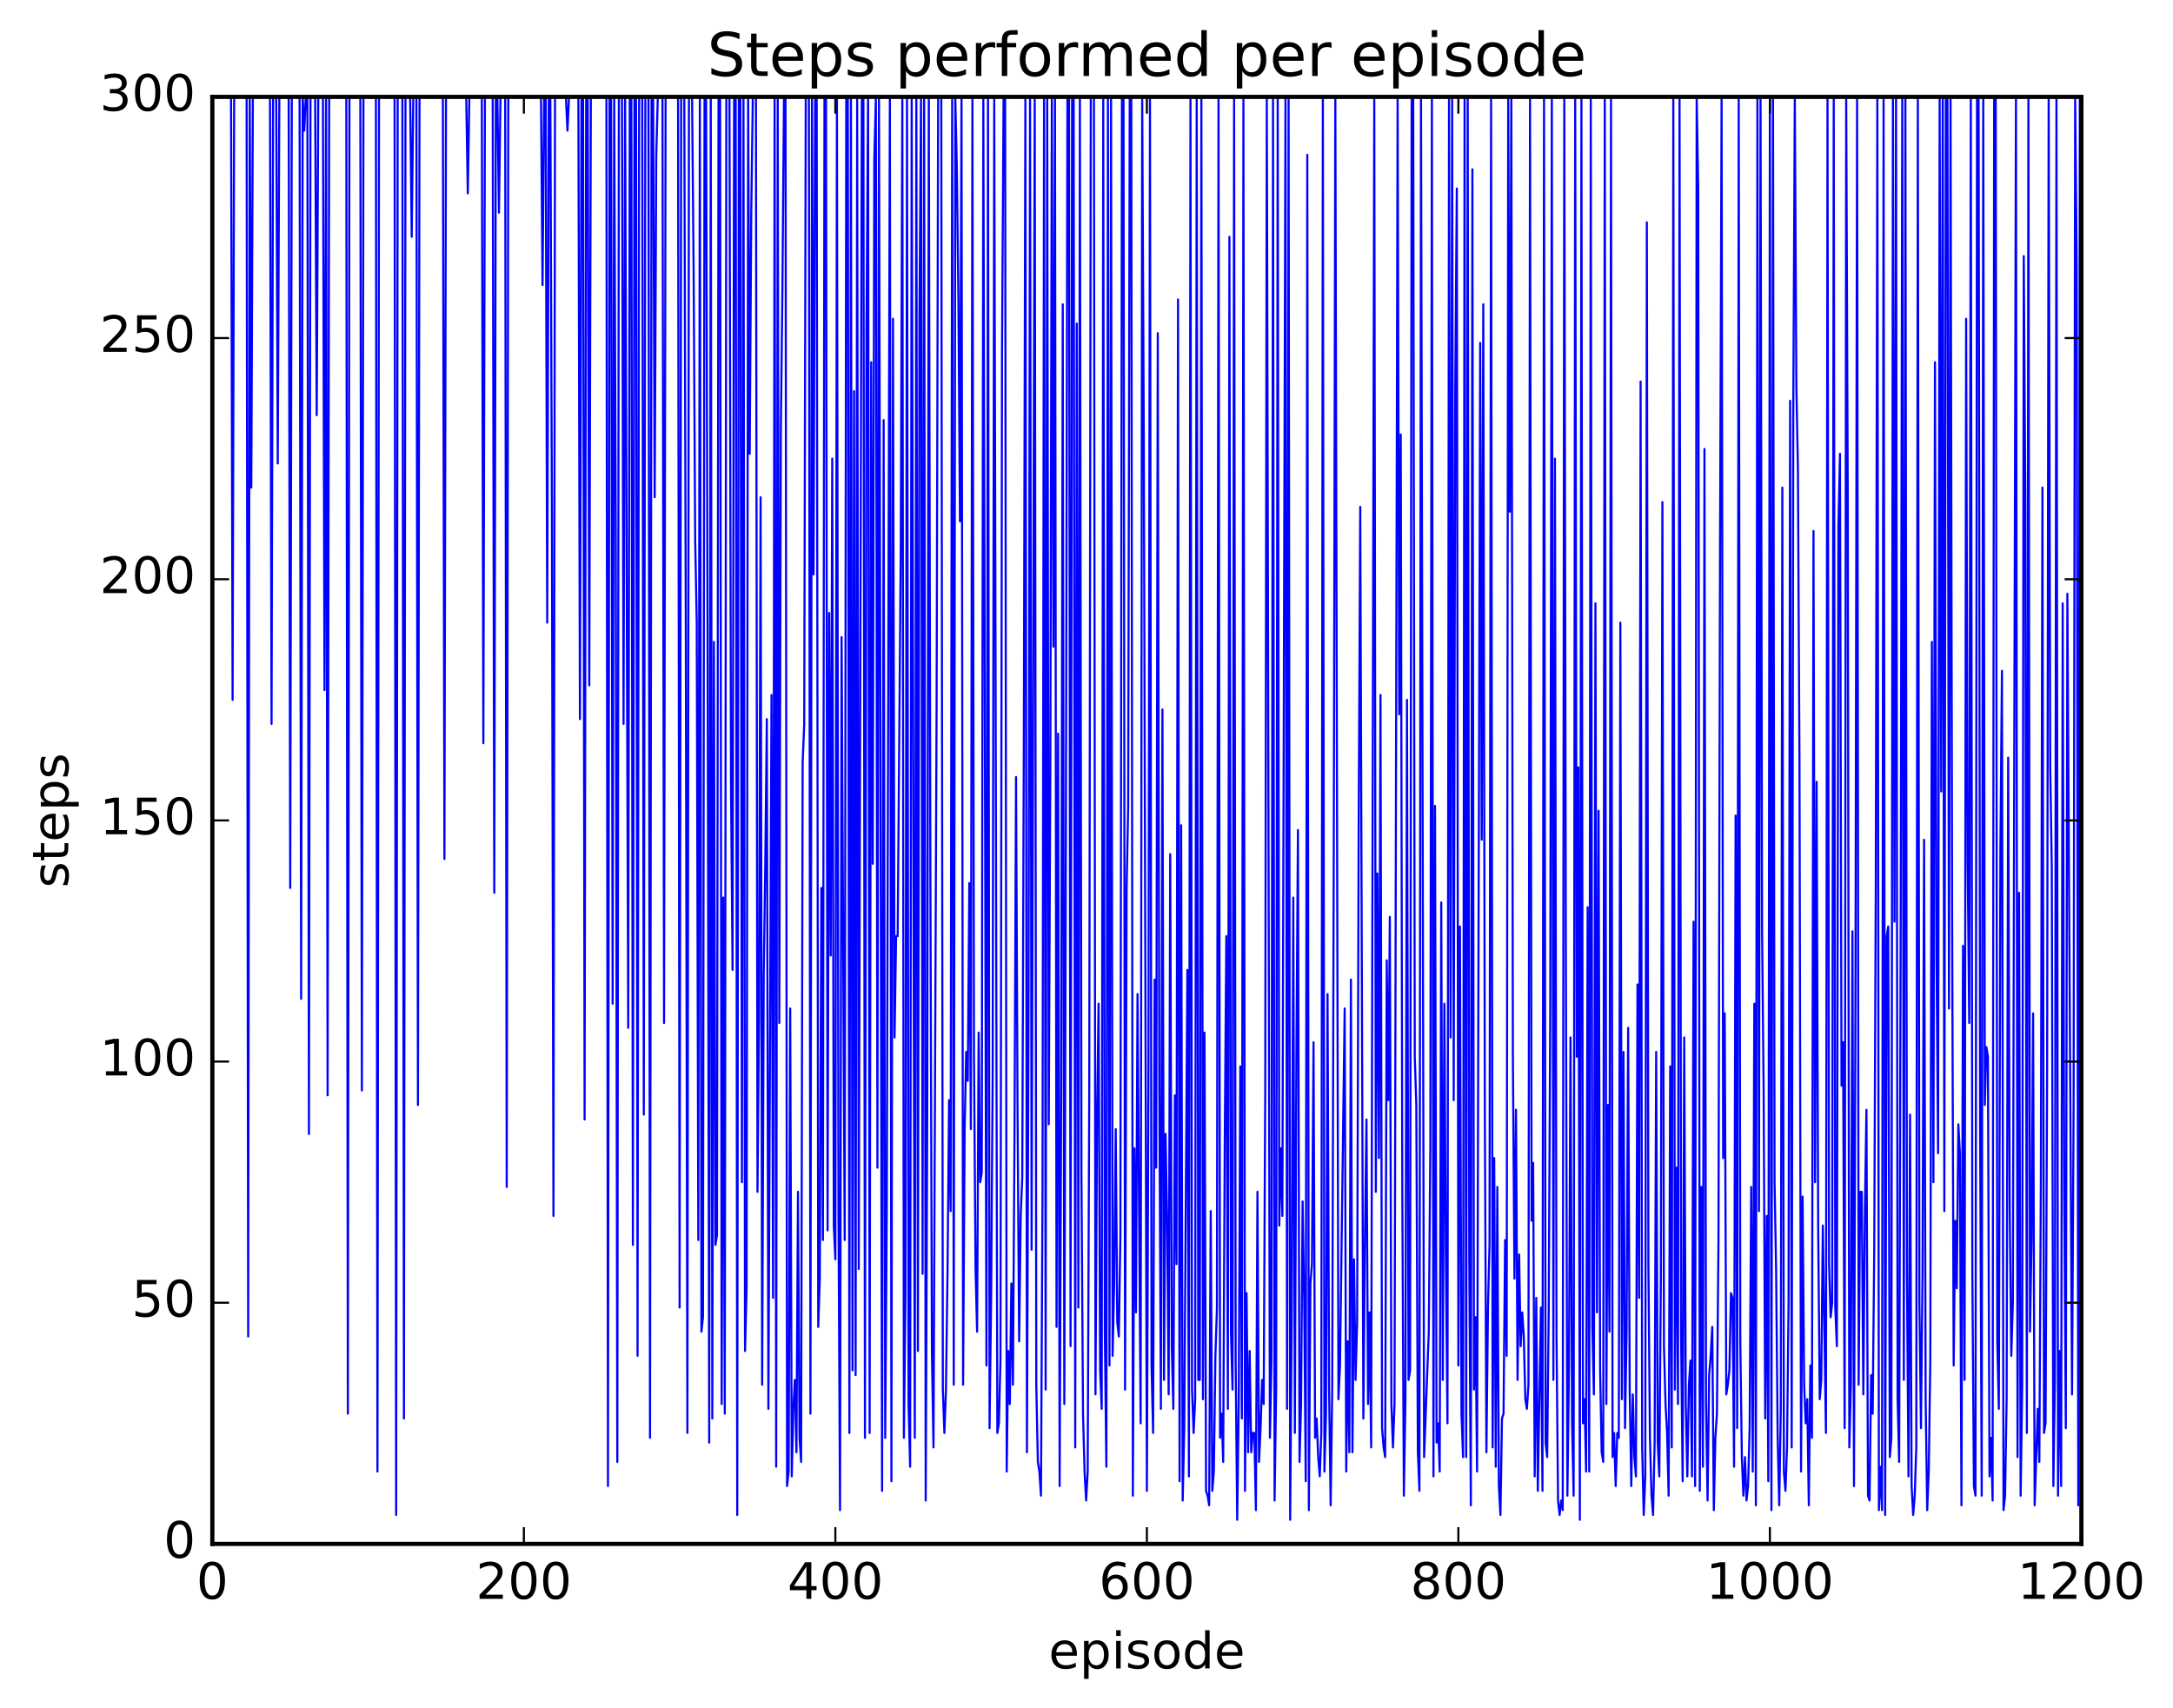 <?xml version="1.0" encoding="utf-8" standalone="no"?>
<!DOCTYPE svg PUBLIC "-//W3C//DTD SVG 1.1//EN"
  "http://www.w3.org/Graphics/SVG/1.1/DTD/svg11.dtd">
<!-- Created with matplotlib (http://matplotlib.org/) -->
<svg height="408pt" version="1.1" viewBox="0 0 519 408" width="519pt" xmlns="http://www.w3.org/2000/svg" xmlns:xlink="http://www.w3.org/1999/xlink">
 <defs>
  <style type="text/css">
*{stroke-linecap:butt;stroke-linejoin:round;stroke-miterlimit:100000;}
  </style>
 </defs>
 <g id="figure_1">
  <g id="patch_1">
   <path d="M 0 408.169 
L 519.589 408.169 
L 519.589 0 
L 0 0 
z
" style="fill:#ffffff;"/>
  </g>
  <g id="axes_1">
   <g id="patch_2">
    <path d="M 50.719 368.742 
L 497.119 368.742 
L 497.119 23.142 
L 50.719 23.142 
z
" style="fill:#ffffff;"/>
   </g>
   <g id="line2d_1">
    <path clip-path="url(#p01551124ea)" d="M 50.719 23.142 
L 55.183 23.142 
L 55.555 167.142 
L 55.927 23.142 
L 58.903 23.142 
L 59.275 319.206 
L 59.647 23.142 
L 60.019 116.454 
L 60.391 23.142 
L 64.483 23.142 
L 64.855 172.902 
L 65.227 23.142 
L 65.971 23.142 
L 66.343 110.694 
L 66.715 23.142 
L 68.947 23.142 
L 69.319 212.07 
L 69.691 23.142 
L 71.551 23.142 
L 71.923 238.566 
L 72.295 23.142 
L 72.667 31.206 
L 73.039 23.142 
L 73.411 23.142 
L 73.783 270.822 
L 74.155 23.142 
L 75.271 23.142 
L 75.643 99.174 
L 76.015 23.142 
L 77.131 23.142 
L 77.503 164.838 
L 77.875 23.142 
L 78.247 261.606 
L 78.619 23.142 
L 82.711 23.142 
L 83.083 337.638 
L 83.455 23.142 
L 86.059 23.142 
L 86.431 260.454 
L 86.803 23.142 
L 89.779 23.142 
L 90.151 351.462 
L 90.523 23.142 
L 94.243 23.142 
L 94.615 361.83 
L 94.987 23.142 
L 96.103 23.142 
L 96.475 338.79 
L 96.847 23.142 
L 97.963 23.142 
L 98.335 56.55 
L 98.707 23.142 
L 99.451 23.142 
L 99.823 263.91 
L 100.195 23.142 
L 105.775 23.142 
L 106.147 205.158 
L 106.519 23.142 
L 111.355 23.142 
L 111.727 46.182 
L 112.099 23.142 
L 115.075 23.142 
L 115.447 177.51 
L 115.819 23.142 
L 117.679 23.142 
L 118.051 213.222 
L 118.423 23.142 
L 118.795 23.142 
L 119.167 50.79 
L 119.539 23.142 
L 120.655 23.142 
L 121.027 283.494 
L 121.399 23.142 
L 129.211 23.142 
L 129.583 68.07 
L 129.955 23.142 
L 130.327 23.142 
L 130.699 148.71 
L 131.071 23.142 
L 131.443 23.142 
L 131.815 121.062 
L 132.187 290.406 
L 132.559 23.142 
L 135.163 23.142 
L 135.535 31.206 
L 135.907 23.142 
L 138.139 23.142 
L 138.511 171.75 
L 138.883 23.142 
L 139.255 23.142 
L 139.627 267.366 
L 139.999 23.142 
L 140.371 23.142 
L 140.743 163.686 
L 141.115 23.142 
L 144.835 23.142 
L 145.207 354.918 
L 145.579 23.142 
L 145.951 23.142 
L 146.323 239.718 
L 146.695 23.142 
L 147.067 127.974 
L 147.439 349.158 
L 147.811 23.142 
L 148.555 23.142 
L 148.927 172.902 
L 149.299 23.142 
L 150.043 245.478 
L 150.415 23.142 
L 150.787 23.142 
L 151.159 297.318 
L 151.531 23.142 
L 151.903 23.142 
L 152.275 323.814 
L 152.647 23.142 
L 153.391 23.142 
L 153.763 266.214 
L 154.135 23.142 
L 154.879 23.142 
L 155.251 343.398 
L 155.623 23.142 
L 155.995 23.142 
L 156.367 118.758 
L 156.739 36.966 
L 157.111 23.142 
L 158.227 23.142 
L 158.599 244.326 
L 158.971 23.142 
L 161.947 23.142 
L 162.319 312.294 
L 162.691 23.142 
L 163.435 23.142 
L 163.807 153.318 
L 164.179 342.246 
L 164.551 23.142 
L 165.295 23.142 
L 165.667 64.614 
L 166.039 129.126 
L 166.411 148.71 
L 166.783 296.166 
L 167.155 23.142 
L 167.527 318.054 
L 167.899 314.598 
L 168.271 23.142 
L 168.643 23.142 
L 169.015 157.926 
L 169.387 344.55 
L 169.759 23.142 
L 170.131 338.79 
L 170.503 153.318 
L 170.875 297.318 
L 171.247 295.014 
L 171.619 23.142 
L 171.991 23.142 
L 172.363 335.334 
L 172.735 214.374 
L 173.107 337.638 
L 173.479 23.142 
L 174.223 23.142 
L 174.595 187.878 
L 174.967 231.654 
L 175.339 23.142 
L 175.711 23.142 
L 176.083 361.83 
L 176.455 23.142 
L 176.827 23.142 
L 177.199 282.342 
L 177.571 23.142 
L 177.943 322.662 
L 178.315 307.686 
L 178.687 23.142 
L 179.059 108.39 
L 179.431 50.79 
L 179.803 23.142 
L 180.547 23.142 
L 180.919 284.646 
L 181.291 243.174 
L 181.663 118.758 
L 182.035 330.726 
L 182.407 232.806 
L 182.779 206.31 
L 183.151 171.75 
L 183.523 336.486 
L 184.267 165.99 
L 184.639 309.99 
L 185.011 23.142 
L 185.383 350.31 
L 185.755 23.142 
L 186.127 244.326 
L 186.499 102.63 
L 186.871 69.222 
L 187.243 23.142 
L 187.615 23.142 
L 187.987 354.918 
L 188.359 351.462 
L 188.731 240.87 
L 189.103 352.614 
L 189.475 336.486 
L 189.847 329.574 
L 190.219 346.854 
L 190.591 284.646 
L 190.963 343.398 
L 191.335 349.158 
L 191.707 182.118 
L 192.079 172.902 
L 192.451 23.142 
L 193.195 23.142 
L 193.567 337.638 
L 193.939 23.142 
L 194.311 137.19 
L 194.683 23.142 
L 195.055 23.142 
L 195.427 316.902 
L 195.799 305.382 
L 196.171 212.07 
L 196.543 296.166 
L 196.915 23.142 
L 197.287 23.142 
L 197.659 293.862 
L 198.031 146.406 
L 198.403 228.198 
L 198.775 109.542 
L 199.147 292.71 
L 199.519 300.774 
L 199.891 23.142 
L 200.263 289.254 
L 200.635 360.678 
L 201.007 152.166 
L 201.751 296.166 
L 202.123 23.142 
L 202.495 23.142 
L 202.867 342.246 
L 203.239 23.142 
L 203.611 327.27 
L 203.983 93.414 
L 204.355 328.422 
L 204.727 23.142 
L 205.099 303.078 
L 205.843 23.142 
L 206.215 23.142 
L 206.587 343.398 
L 206.959 77.286 
L 207.331 23.142 
L 207.703 342.246 
L 208.075 86.502 
L 208.447 206.31 
L 208.819 38.118 
L 209.191 23.142 
L 209.563 278.886 
L 209.935 23.142 
L 210.679 356.07 
L 211.051 100.326 
L 211.423 343.398 
L 211.795 289.254 
L 212.539 23.142 
L 212.911 353.766 
L 213.283 76.134 
L 213.655 247.782 
L 214.027 223.59 
L 214.399 223.59 
L 215.143 130.278 
L 215.515 23.142 
L 215.887 343.398 
L 216.259 309.99 
L 216.631 23.142 
L 217.003 335.334 
L 217.375 350.31 
L 217.747 23.142 
L 218.491 343.398 
L 218.863 23.142 
L 219.235 322.662 
L 219.607 74.982 
L 219.979 23.142 
L 220.351 304.23 
L 220.723 23.142 
L 221.095 358.374 
L 221.467 266.214 
L 221.839 23.142 
L 222.211 208.614 
L 222.583 322.662 
L 222.955 345.702 
L 223.699 168.294 
L 224.071 23.142 
L 224.815 23.142 
L 225.187 331.878 
L 225.559 342.246 
L 225.931 331.878 
L 226.303 304.23 
L 226.675 262.758 
L 227.047 289.254 
L 227.419 23.142 
L 227.791 330.726 
L 228.163 23.142 
L 228.535 40.422 
L 228.907 71.526 
L 229.279 124.518 
L 229.651 23.142 
L 230.023 330.726 
L 230.395 269.67 
L 230.767 251.238 
L 231.139 258.15 
L 231.511 210.918 
L 231.883 269.67 
L 232.255 23.142 
L 232.627 252.39 
L 232.999 303.078 
L 233.371 318.054 
L 233.743 246.63 
L 234.115 282.342 
L 234.487 280.038 
L 234.859 23.142 
L 235.603 326.118 
L 235.975 23.142 
L 236.347 341.094 
L 236.719 309.99 
L 237.091 256.998 
L 237.463 23.142 
L 238.207 342.246 
L 238.579 339.942 
L 238.951 324.966 
L 239.323 84.198 
L 239.695 23.142 
L 240.067 23.142 
L 240.439 351.462 
L 240.811 322.662 
L 241.183 335.334 
L 241.555 306.534 
L 241.927 330.726 
L 242.299 271.974 
L 242.671 185.574 
L 243.043 267.366 
L 243.415 320.358 
L 243.787 290.406 
L 244.159 281.19 
L 244.531 177.51 
L 244.903 23.142 
L 245.275 346.854 
L 245.647 245.478 
L 246.019 23.142 
L 246.391 298.47 
L 247.135 23.142 
L 247.507 330.726 
L 247.879 349.158 
L 248.251 351.462 
L 248.623 357.222 
L 248.995 285.798 
L 249.367 23.142 
L 249.739 331.878 
L 250.111 23.142 
L 250.483 268.518 
L 250.855 185.574 
L 251.227 23.142 
L 251.599 154.47 
L 251.971 23.142 
L 252.343 316.902 
L 252.715 175.206 
L 253.087 354.918 
L 253.459 259.302 
L 253.831 72.678 
L 254.203 335.334 
L 254.575 200.55 
L 254.947 23.142 
L 255.319 23.142 
L 255.691 321.51 
L 256.063 23.142 
L 256.435 23.142 
L 256.807 345.702 
L 257.179 77.286 
L 257.551 312.294 
L 257.923 23.142 
L 258.295 281.19 
L 258.667 337.638 
L 259.039 351.462 
L 259.411 358.374 
L 259.783 351.462 
L 260.155 261.606 
L 260.527 23.142 
L 261.271 23.142 
L 261.643 333.03 
L 262.015 267.366 
L 262.387 239.718 
L 262.759 327.27 
L 263.131 336.486 
L 263.503 23.142 
L 263.875 318.054 
L 264.247 350.31 
L 264.619 23.142 
L 264.991 326.118 
L 265.363 23.142 
L 265.735 323.814 
L 266.107 306.534 
L 266.479 269.67 
L 266.851 315.75 
L 267.223 319.206 
L 267.595 295.014 
L 267.967 23.142 
L 268.339 23.142 
L 268.711 331.878 
L 269.083 212.07 
L 269.455 192.486 
L 269.827 23.142 
L 270.199 23.142 
L 270.571 357.222 
L 270.943 274.278 
L 271.315 313.446 
L 271.687 237.414 
L 272.431 339.942 
L 272.803 23.142 
L 273.175 101.478 
L 273.919 356.07 
L 274.291 258.15 
L 274.663 23.142 
L 275.035 326.118 
L 275.407 342.246 
L 275.779 233.958 
L 276.151 278.886 
L 276.523 79.59 
L 276.895 259.302 
L 277.267 336.486 
L 277.639 169.446 
L 278.011 329.574 
L 278.383 270.822 
L 278.755 291.558 
L 279.127 333.03 
L 279.499 204.006 
L 279.871 321.51 
L 280.243 336.486 
L 280.615 261.606 
L 280.987 301.926 
L 281.359 71.526 
L 281.731 353.766 
L 282.103 197.094 
L 282.475 358.374 
L 282.847 341.094 
L 283.591 231.654 
L 283.963 352.614 
L 284.335 23.142 
L 284.707 331.878 
L 285.079 342.246 
L 285.451 334.182 
L 285.823 23.142 
L 286.195 329.574 
L 286.567 329.574 
L 286.939 23.142 
L 287.311 334.182 
L 287.683 246.63 
L 288.055 356.07 
L 288.427 357.222 
L 288.799 359.526 
L 289.171 289.254 
L 289.543 356.07 
L 289.915 351.462 
L 290.287 323.814 
L 290.659 312.294 
L 291.031 23.142 
L 291.403 343.398 
L 291.775 337.638 
L 292.147 349.158 
L 292.519 273.126 
L 292.891 223.59 
L 293.263 336.486 
L 293.635 56.55 
L 294.007 318.054 
L 294.379 331.878 
L 294.751 23.142 
L 295.123 324.966 
L 295.495 362.982 
L 295.867 334.182 
L 296.239 254.694 
L 296.611 338.79 
L 296.983 23.142 
L 297.355 356.07 
L 297.727 308.838 
L 298.099 346.854 
L 298.471 322.662 
L 298.843 346.854 
L 299.215 342.246 
L 299.587 342.246 
L 299.959 360.678 
L 300.331 284.646 
L 300.703 349.158 
L 301.075 341.094 
L 301.447 329.574 
L 301.819 335.334 
L 302.191 260.454 
L 302.563 23.142 
L 303.307 343.398 
L 303.679 324.966 
L 304.051 23.142 
L 304.423 358.374 
L 304.795 331.878 
L 305.167 23.142 
L 305.539 292.71 
L 305.911 274.278 
L 306.283 290.406 
L 307.027 23.142 
L 307.399 336.486 
L 307.771 23.142 
L 308.143 362.982 
L 308.515 314.598 
L 308.887 214.374 
L 309.259 342.246 
L 309.631 252.39 
L 310.003 198.246 
L 310.375 349.158 
L 310.747 335.334 
L 311.119 286.95 
L 311.491 309.99 
L 311.863 353.766 
L 312.235 36.966 
L 312.607 360.678 
L 312.979 306.534 
L 313.351 301.926 
L 313.723 248.934 
L 314.095 343.398 
L 314.467 338.79 
L 314.839 348.006 
L 315.211 352.614 
L 315.583 342.246 
L 315.955 23.142 
L 316.327 351.462 
L 316.699 337.638 
L 317.071 237.414 
L 317.443 331.878 
L 317.815 359.526 
L 318.187 331.878 
L 318.559 201.702 
L 318.931 23.142 
L 319.675 334.182 
L 320.047 326.118 
L 321.163 240.87 
L 321.535 351.462 
L 321.907 320.358 
L 322.279 346.854 
L 322.651 233.958 
L 323.023 346.854 
L 323.395 300.774 
L 323.767 329.574 
L 324.139 315.75 
L 324.511 195.942 
L 324.883 121.062 
L 325.627 338.79 
L 325.999 296.166 
L 326.371 267.366 
L 326.743 335.334 
L 327.115 313.446 
L 327.487 345.702 
L 328.231 23.142 
L 328.603 284.646 
L 328.975 208.614 
L 329.347 276.582 
L 329.719 165.99 
L 330.091 341.094 
L 330.463 345.702 
L 330.835 348.006 
L 331.207 229.35 
L 331.579 262.758 
L 331.951 218.982 
L 332.323 335.334 
L 332.695 345.702 
L 333.067 335.334 
L 333.811 23.142 
L 334.183 170.598 
L 334.555 103.782 
L 334.927 284.646 
L 335.299 357.222 
L 335.671 334.182 
L 336.043 167.142 
L 336.415 329.574 
L 336.787 327.27 
L 337.159 23.142 
L 337.531 23.142 
L 337.903 252.39 
L 338.275 263.91 
L 338.647 346.854 
L 339.019 356.07 
L 339.391 23.142 
L 340.135 348.006 
L 341.251 318.054 
L 341.623 274.278 
L 341.995 23.142 
L 342.367 352.614 
L 342.739 192.486 
L 343.111 344.55 
L 343.483 339.942 
L 343.855 351.462 
L 344.227 215.526 
L 344.599 329.574 
L 344.971 239.718 
L 345.343 301.926 
L 345.715 339.942 
L 346.087 23.142 
L 346.459 247.782 
L 346.831 23.142 
L 347.203 262.758 
L 347.575 92.262 
L 347.947 45.03 
L 348.319 326.118 
L 348.691 221.286 
L 349.063 337.638 
L 349.435 348.006 
L 349.807 23.142 
L 350.179 348.006 
L 350.551 23.142 
L 350.923 300.774 
L 351.295 359.526 
L 351.667 40.422 
L 352.039 331.878 
L 352.411 314.598 
L 352.783 351.462 
L 353.527 81.894 
L 353.899 200.55 
L 354.271 72.678 
L 354.643 267.366 
L 355.015 346.854 
L 355.387 312.294 
L 355.759 297.318 
L 356.131 23.142 
L 356.503 345.702 
L 356.875 276.582 
L 357.247 350.31 
L 357.619 283.494 
L 357.991 354.918 
L 358.363 361.83 
L 358.735 338.79 
L 359.107 337.638 
L 359.479 296.166 
L 359.851 323.814 
L 360.223 23.142 
L 360.595 122.214 
L 360.967 23.142 
L 361.339 252.39 
L 361.711 305.382 
L 362.083 265.062 
L 362.455 329.574 
L 362.827 299.622 
L 363.199 321.51 
L 363.571 313.446 
L 363.943 319.206 
L 364.315 334.182 
L 364.687 336.486 
L 365.059 330.726 
L 365.431 23.142 
L 365.803 291.558 
L 366.175 277.734 
L 366.547 352.614 
L 366.919 309.99 
L 367.291 356.07 
L 368.035 312.294 
L 368.407 356.07 
L 368.779 23.142 
L 369.151 344.55 
L 369.523 348.006 
L 369.895 313.446 
L 370.267 240.87 
L 370.639 23.142 
L 371.011 329.574 
L 371.383 109.542 
L 371.755 319.206 
L 372.127 358.374 
L 372.499 361.83 
L 372.871 358.374 
L 373.243 360.678 
L 373.615 23.142 
L 373.987 227.046 
L 374.359 357.222 
L 374.731 326.118 
L 375.103 247.782 
L 375.475 339.942 
L 375.847 357.222 
L 376.219 23.142 
L 376.591 252.39 
L 376.963 183.27 
L 377.335 362.982 
L 377.707 23.142 
L 378.079 339.942 
L 378.451 334.182 
L 378.823 351.462 
L 379.195 216.678 
L 379.567 351.462 
L 379.939 23.142 
L 380.311 316.902 
L 380.683 333.03 
L 381.055 144.102 
L 381.427 313.446 
L 381.799 193.638 
L 382.171 327.27 
L 382.543 346.854 
L 382.915 349.158 
L 383.287 23.142 
L 383.659 335.334 
L 384.031 263.91 
L 384.403 318.054 
L 384.775 23.142 
L 385.147 348.006 
L 385.519 342.246 
L 385.891 354.918 
L 386.263 342.246 
L 386.635 343.398 
L 387.007 148.71 
L 387.379 334.182 
L 387.751 251.238 
L 388.123 341.094 
L 388.495 318.054 
L 388.867 245.478 
L 389.239 331.878 
L 389.611 354.918 
L 389.983 333.03 
L 390.355 348.006 
L 390.727 352.614 
L 391.099 235.11 
L 391.471 309.99 
L 391.843 91.11 
L 392.215 345.702 
L 392.587 361.83 
L 392.959 352.614 
L 393.331 53.094 
L 393.703 301.926 
L 394.075 343.398 
L 394.447 357.222 
L 394.819 361.83 
L 395.191 344.55 
L 395.563 251.238 
L 395.935 344.55 
L 396.307 352.614 
L 396.679 305.382 
L 397.051 119.91 
L 397.423 321.51 
L 397.795 335.334 
L 398.167 342.246 
L 398.539 357.222 
L 398.911 254.694 
L 399.283 345.702 
L 399.655 23.142 
L 400.027 331.878 
L 400.399 278.886 
L 400.771 335.334 
L 401.143 23.142 
L 401.515 319.206 
L 401.887 353.766 
L 402.259 247.782 
L 402.631 335.334 
L 403.003 352.614 
L 403.375 330.726 
L 403.747 324.966 
L 404.119 352.614 
L 404.491 220.134 
L 404.863 354.918 
L 405.235 23.142 
L 405.607 45.03 
L 405.979 356.07 
L 406.351 283.494 
L 406.723 350.31 
L 407.095 107.238 
L 407.467 335.334 
L 407.839 358.374 
L 408.211 328.422 
L 408.583 323.814 
L 408.955 316.902 
L 409.327 360.678 
L 409.699 343.398 
L 410.071 337.638 
L 410.443 296.166 
L 410.815 130.278 
L 411.187 23.142 
L 411.559 276.582 
L 411.931 242.022 
L 412.303 333.03 
L 412.675 330.726 
L 413.047 327.27 
L 413.419 308.838 
L 413.791 309.99 
L 414.163 350.31 
L 414.535 194.79 
L 414.907 341.094 
L 415.279 23.142 
L 415.651 320.358 
L 416.023 348.006 
L 416.395 357.222 
L 416.767 348.006 
L 417.139 358.374 
L 417.511 354.918 
L 417.883 341.094 
L 418.255 283.494 
L 418.627 351.462 
L 418.999 239.718 
L 419.371 359.526 
L 419.743 23.142 
L 420.115 289.254 
L 420.487 23.142 
L 420.859 222.438 
L 421.231 260.454 
L 421.603 338.79 
L 421.975 290.406 
L 422.347 353.766 
L 422.719 23.142 
L 423.091 360.678 
L 423.463 23.142 
L 423.835 282.342 
L 424.207 303.078 
L 424.579 343.398 
L 424.951 359.526 
L 425.323 336.486 
L 425.695 116.454 
L 426.067 351.462 
L 426.439 356.07 
L 426.811 345.702 
L 427.183 311.142 
L 427.555 95.718 
L 427.927 345.702 
L 428.299 100.326 
L 428.671 23.142 
L 429.043 92.262 
L 429.415 111.846 
L 429.787 182.118 
L 430.159 351.462 
L 430.531 285.798 
L 430.903 330.726 
L 431.275 339.942 
L 431.647 334.182 
L 432.019 359.526 
L 432.391 326.118 
L 432.763 343.398 
L 433.135 126.822 
L 433.507 282.342 
L 433.879 186.726 
L 434.251 292.71 
L 434.623 334.182 
L 434.995 329.574 
L 435.367 292.71 
L 436.111 342.246 
L 436.483 23.142 
L 436.855 301.926 
L 437.227 314.598 
L 437.599 311.142 
L 437.971 23.142 
L 438.343 312.294 
L 438.715 321.51 
L 439.087 125.67 
L 439.459 108.39 
L 439.831 259.302 
L 440.203 248.934 
L 440.575 341.094 
L 440.947 23.142 
L 441.319 118.758 
L 441.691 345.702 
L 442.063 330.726 
L 442.435 222.438 
L 442.807 354.918 
L 443.179 228.198 
L 443.551 23.142 
L 443.923 330.726 
L 444.295 284.646 
L 444.667 284.646 
L 445.039 333.03 
L 445.411 289.254 
L 445.783 265.062 
L 446.155 357.222 
L 446.527 358.374 
L 446.899 328.422 
L 447.271 337.638 
L 447.643 298.47 
L 448.015 210.918 
L 448.387 23.142 
L 448.759 360.678 
L 449.131 350.31 
L 449.503 360.678 
L 449.875 23.142 
L 450.247 361.83 
L 450.619 223.59 
L 450.991 221.286 
L 451.363 348.006 
L 451.735 343.398 
L 452.107 23.142 
L 452.479 220.134 
L 452.851 23.142 
L 453.223 334.182 
L 453.595 349.158 
L 453.967 218.982 
L 454.339 23.142 
L 454.711 329.574 
L 455.083 23.142 
L 455.455 304.23 
L 455.827 352.614 
L 456.199 266.214 
L 456.571 354.918 
L 456.943 361.83 
L 457.315 357.222 
L 457.687 345.702 
L 458.059 23.142 
L 458.431 311.142 
L 458.803 341.094 
L 459.175 304.23 
L 459.547 200.55 
L 459.919 334.182 
L 460.291 360.678 
L 460.663 351.462 
L 461.035 324.966 
L 461.407 153.318 
L 461.779 282.342 
L 462.151 86.502 
L 462.523 229.35 
L 462.895 275.43 
L 463.267 23.142 
L 463.639 189.03 
L 464.011 23.142 
L 464.383 289.254 
L 464.755 23.142 
L 465.127 23.142 
L 465.499 240.87 
L 465.871 23.142 
L 466.243 217.83 
L 466.615 326.118 
L 466.987 291.558 
L 467.359 307.686 
L 467.731 268.518 
L 468.103 275.43 
L 468.475 359.526 
L 468.847 225.894 
L 469.219 329.574 
L 469.591 76.134 
L 469.963 206.31 
L 470.335 244.326 
L 470.707 23.142 
L 471.079 304.23 
L 471.451 354.918 
L 471.823 357.222 
L 472.195 23.142 
L 472.567 23.142 
L 472.939 270.822 
L 473.311 357.222 
L 473.683 23.142 
L 474.055 263.91 
L 474.427 250.086 
L 474.799 252.39 
L 475.171 352.614 
L 475.543 343.398 
L 475.915 358.374 
L 476.287 23.142 
L 476.659 23.142 
L 477.031 320.358 
L 477.403 336.486 
L 477.775 202.854 
L 478.147 160.23 
L 478.519 360.678 
L 478.891 357.222 
L 479.263 334.182 
L 479.635 180.966 
L 480.007 289.254 
L 480.379 323.814 
L 480.751 311.142 
L 481.495 23.142 
L 481.867 348.006 
L 482.239 213.222 
L 482.611 357.222 
L 482.983 330.726 
L 483.355 61.158 
L 483.727 118.758 
L 484.099 342.246 
L 484.471 23.142 
L 484.843 318.054 
L 485.215 296.166 
L 485.587 242.022 
L 485.959 359.526 
L 486.703 336.486 
L 487.075 349.158 
L 487.447 281.19 
L 487.819 116.454 
L 488.191 342.246 
L 488.563 339.942 
L 488.935 255.846 
L 489.307 23.142 
L 489.679 183.27 
L 490.051 207.462 
L 490.423 354.918 
L 490.795 329.574 
L 491.167 23.142 
L 491.539 357.222 
L 491.911 322.662 
L 492.283 354.918 
L 492.655 144.102 
L 493.027 285.798 
L 493.399 341.094 
L 493.771 141.798 
L 494.887 333.03 
L 495.259 265.062 
L 495.631 23.142 
L 496.003 63.462 
L 496.375 359.526 
L 496.747 23.142 
L 496.747 23.142 
" style="fill:none;stroke:#0000ff;stroke-linecap:square;stroke-width:0.5;"/>
   </g>
   <g id="patch_3">
    <path d="M 50.719 368.742 
L 50.719 23.142 
" style="fill:none;stroke:#000000;stroke-linecap:square;stroke-linejoin:miter;"/>
   </g>
   <g id="patch_4">
    <path d="M 497.119 368.742 
L 497.119 23.142 
" style="fill:none;stroke:#000000;stroke-linecap:square;stroke-linejoin:miter;"/>
   </g>
   <g id="patch_5">
    <path d="M 50.719 368.742 
L 497.119 368.742 
" style="fill:none;stroke:#000000;stroke-linecap:square;stroke-linejoin:miter;"/>
   </g>
   <g id="patch_6">
    <path d="M 50.719 23.142 
L 497.119 23.142 
" style="fill:none;stroke:#000000;stroke-linecap:square;stroke-linejoin:miter;"/>
   </g>
   <g id="matplotlib.axis_1">
    <g id="xtick_1">
     <g id="line2d_2">
      <defs>
       <path d="M 0 0 
L 0 -4 
" id="mbb0fa8a158" style="stroke:#000000;stroke-width:0.5;"/>
      </defs>
      <g>
       <use style="stroke:#000000;stroke-width:0.5;" x="50.719" xlink:href="#mbb0fa8a158" y="368.742"/>
      </g>
     </g>
     <g id="line2d_3">
      <defs>
       <path d="M 0 0 
L 0 4 
" id="m42d9465e88" style="stroke:#000000;stroke-width:0.5;"/>
      </defs>
      <g>
       <use style="stroke:#000000;stroke-width:0.5;" x="50.719" xlink:href="#m42d9465e88" y="23.142"/>
      </g>
     </g>
     <g id="text_1">
      <!-- 0 -->
      <defs>
       <path d="M 31.781 66.406 
Q 24.172 66.406 20.328 58.906 
Q 16.5 51.422 16.5 36.375 
Q 16.5 21.391 20.328 13.891 
Q 24.172 6.391 31.781 6.391 
Q 39.453 6.391 43.281 13.891 
Q 47.125 21.391 47.125 36.375 
Q 47.125 51.422 43.281 58.906 
Q 39.453 66.406 31.781 66.406 
M 31.781 74.219 
Q 44.047 74.219 50.516 64.516 
Q 56.984 54.828 56.984 36.375 
Q 56.984 17.969 50.516 8.266 
Q 44.047 -1.422 31.781 -1.422 
Q 19.531 -1.422 13.062 8.266 
Q 6.594 17.969 6.594 36.375 
Q 6.594 54.828 13.062 64.516 
Q 19.531 74.219 31.781 74.219 
" id="BitstreamVeraSans-Roman-30"/>
      </defs>
      <g transform="translate(46.901 381.86)scale(0.12 -0.12)">
       <use xlink:href="#BitstreamVeraSans-Roman-30"/>
      </g>
     </g>
    </g>
    <g id="xtick_2">
     <g id="line2d_4">
      <g>
       <use style="stroke:#000000;stroke-width:0.5;" x="125.119" xlink:href="#mbb0fa8a158" y="368.742"/>
      </g>
     </g>
     <g id="line2d_5">
      <g>
       <use style="stroke:#000000;stroke-width:0.5;" x="125.119" xlink:href="#m42d9465e88" y="23.142"/>
      </g>
     </g>
     <g id="text_2">
      <!-- 200 -->
      <defs>
       <path d="M 19.188 8.297 
L 53.609 8.297 
L 53.609 0 
L 7.328 0 
L 7.328 8.297 
Q 12.938 14.109 22.625 23.891 
Q 32.328 33.688 34.812 36.531 
Q 39.547 41.844 41.422 45.531 
Q 43.312 49.219 43.312 52.781 
Q 43.312 58.594 39.234 62.25 
Q 35.156 65.922 28.609 65.922 
Q 23.969 65.922 18.812 64.312 
Q 13.672 62.703 7.812 59.422 
L 7.812 69.391 
Q 13.766 71.781 18.938 73 
Q 24.125 74.219 28.422 74.219 
Q 39.75 74.219 46.484 68.547 
Q 53.219 62.891 53.219 53.422 
Q 53.219 48.922 51.531 44.891 
Q 49.859 40.875 45.406 35.406 
Q 44.188 33.984 37.641 27.219 
Q 31.109 20.453 19.188 8.297 
" id="BitstreamVeraSans-Roman-32"/>
      </defs>
      <g transform="translate(113.666 381.86)scale(0.12 -0.12)">
       <use xlink:href="#BitstreamVeraSans-Roman-32"/>
       <use x="63.623" xlink:href="#BitstreamVeraSans-Roman-30"/>
       <use x="127.246" xlink:href="#BitstreamVeraSans-Roman-30"/>
      </g>
     </g>
    </g>
    <g id="xtick_3">
     <g id="line2d_6">
      <g>
       <use style="stroke:#000000;stroke-width:0.5;" x="199.519" xlink:href="#mbb0fa8a158" y="368.742"/>
      </g>
     </g>
     <g id="line2d_7">
      <g>
       <use style="stroke:#000000;stroke-width:0.5;" x="199.519" xlink:href="#m42d9465e88" y="23.142"/>
      </g>
     </g>
     <g id="text_3">
      <!-- 400 -->
      <defs>
       <path d="M 37.797 64.312 
L 12.891 25.391 
L 37.797 25.391 
z
M 35.203 72.906 
L 47.609 72.906 
L 47.609 25.391 
L 58.016 25.391 
L 58.016 17.188 
L 47.609 17.188 
L 47.609 0 
L 37.797 0 
L 37.797 17.188 
L 4.891 17.188 
L 4.891 26.703 
z
" id="BitstreamVeraSans-Roman-34"/>
      </defs>
      <g transform="translate(188.066 381.86)scale(0.12 -0.12)">
       <use xlink:href="#BitstreamVeraSans-Roman-34"/>
       <use x="63.623" xlink:href="#BitstreamVeraSans-Roman-30"/>
       <use x="127.246" xlink:href="#BitstreamVeraSans-Roman-30"/>
      </g>
     </g>
    </g>
    <g id="xtick_4">
     <g id="line2d_8">
      <g>
       <use style="stroke:#000000;stroke-width:0.5;" x="273.919" xlink:href="#mbb0fa8a158" y="368.742"/>
      </g>
     </g>
     <g id="line2d_9">
      <g>
       <use style="stroke:#000000;stroke-width:0.5;" x="273.919" xlink:href="#m42d9465e88" y="23.142"/>
      </g>
     </g>
     <g id="text_4">
      <!-- 600 -->
      <defs>
       <path d="M 33.016 40.375 
Q 26.375 40.375 22.484 35.828 
Q 18.609 31.297 18.609 23.391 
Q 18.609 15.531 22.484 10.953 
Q 26.375 6.391 33.016 6.391 
Q 39.656 6.391 43.531 10.953 
Q 47.406 15.531 47.406 23.391 
Q 47.406 31.297 43.531 35.828 
Q 39.656 40.375 33.016 40.375 
M 52.594 71.297 
L 52.594 62.312 
Q 48.875 64.062 45.094 64.984 
Q 41.312 65.922 37.594 65.922 
Q 27.828 65.922 22.672 59.328 
Q 17.531 52.734 16.797 39.406 
Q 19.672 43.656 24.016 45.922 
Q 28.375 48.188 33.594 48.188 
Q 44.578 48.188 50.953 41.516 
Q 57.328 34.859 57.328 23.391 
Q 57.328 12.156 50.688 5.359 
Q 44.047 -1.422 33.016 -1.422 
Q 20.359 -1.422 13.672 8.266 
Q 6.984 17.969 6.984 36.375 
Q 6.984 53.656 15.188 63.938 
Q 23.391 74.219 37.203 74.219 
Q 40.922 74.219 44.703 73.484 
Q 48.484 72.75 52.594 71.297 
" id="BitstreamVeraSans-Roman-36"/>
      </defs>
      <g transform="translate(262.466 381.86)scale(0.12 -0.12)">
       <use xlink:href="#BitstreamVeraSans-Roman-36"/>
       <use x="63.623" xlink:href="#BitstreamVeraSans-Roman-30"/>
       <use x="127.246" xlink:href="#BitstreamVeraSans-Roman-30"/>
      </g>
     </g>
    </g>
    <g id="xtick_5">
     <g id="line2d_10">
      <g>
       <use style="stroke:#000000;stroke-width:0.5;" x="348.319" xlink:href="#mbb0fa8a158" y="368.742"/>
      </g>
     </g>
     <g id="line2d_11">
      <g>
       <use style="stroke:#000000;stroke-width:0.5;" x="348.319" xlink:href="#m42d9465e88" y="23.142"/>
      </g>
     </g>
     <g id="text_5">
      <!-- 800 -->
      <defs>
       <path d="M 31.781 34.625 
Q 24.75 34.625 20.719 30.859 
Q 16.703 27.094 16.703 20.516 
Q 16.703 13.922 20.719 10.156 
Q 24.75 6.391 31.781 6.391 
Q 38.812 6.391 42.859 10.172 
Q 46.922 13.969 46.922 20.516 
Q 46.922 27.094 42.891 30.859 
Q 38.875 34.625 31.781 34.625 
M 21.922 38.812 
Q 15.578 40.375 12.031 44.719 
Q 8.5 49.078 8.5 55.328 
Q 8.5 64.062 14.719 69.141 
Q 20.953 74.219 31.781 74.219 
Q 42.672 74.219 48.875 69.141 
Q 55.078 64.062 55.078 55.328 
Q 55.078 49.078 51.531 44.719 
Q 48 40.375 41.703 38.812 
Q 48.828 37.156 52.797 32.312 
Q 56.781 27.484 56.781 20.516 
Q 56.781 9.906 50.312 4.234 
Q 43.844 -1.422 31.781 -1.422 
Q 19.734 -1.422 13.25 4.234 
Q 6.781 9.906 6.781 20.516 
Q 6.781 27.484 10.781 32.312 
Q 14.797 37.156 21.922 38.812 
M 18.312 54.391 
Q 18.312 48.734 21.844 45.562 
Q 25.391 42.391 31.781 42.391 
Q 38.141 42.391 41.719 45.562 
Q 45.312 48.734 45.312 54.391 
Q 45.312 60.062 41.719 63.234 
Q 38.141 66.406 31.781 66.406 
Q 25.391 66.406 21.844 63.234 
Q 18.312 60.062 18.312 54.391 
" id="BitstreamVeraSans-Roman-38"/>
      </defs>
      <g transform="translate(336.866 381.86)scale(0.12 -0.12)">
       <use xlink:href="#BitstreamVeraSans-Roman-38"/>
       <use x="63.623" xlink:href="#BitstreamVeraSans-Roman-30"/>
       <use x="127.246" xlink:href="#BitstreamVeraSans-Roman-30"/>
      </g>
     </g>
    </g>
    <g id="xtick_6">
     <g id="line2d_12">
      <g>
       <use style="stroke:#000000;stroke-width:0.5;" x="422.719" xlink:href="#mbb0fa8a158" y="368.742"/>
      </g>
     </g>
     <g id="line2d_13">
      <g>
       <use style="stroke:#000000;stroke-width:0.5;" x="422.719" xlink:href="#m42d9465e88" y="23.142"/>
      </g>
     </g>
     <g id="text_6">
      <!-- 1000 -->
      <defs>
       <path d="M 12.406 8.297 
L 28.516 8.297 
L 28.516 63.922 
L 10.984 60.406 
L 10.984 69.391 
L 28.422 72.906 
L 38.281 72.906 
L 38.281 8.297 
L 54.391 8.297 
L 54.391 0 
L 12.406 0 
z
" id="BitstreamVeraSans-Roman-31"/>
      </defs>
      <g transform="translate(407.449 381.86)scale(0.12 -0.12)">
       <use xlink:href="#BitstreamVeraSans-Roman-31"/>
       <use x="63.623" xlink:href="#BitstreamVeraSans-Roman-30"/>
       <use x="127.246" xlink:href="#BitstreamVeraSans-Roman-30"/>
       <use x="190.869" xlink:href="#BitstreamVeraSans-Roman-30"/>
      </g>
     </g>
    </g>
    <g id="xtick_7">
     <g id="line2d_14">
      <g>
       <use style="stroke:#000000;stroke-width:0.5;" x="497.119" xlink:href="#mbb0fa8a158" y="368.742"/>
      </g>
     </g>
     <g id="line2d_15">
      <g>
       <use style="stroke:#000000;stroke-width:0.5;" x="497.119" xlink:href="#m42d9465e88" y="23.142"/>
      </g>
     </g>
     <g id="text_7">
      <!-- 1200 -->
      <g transform="translate(481.849 381.86)scale(0.12 -0.12)">
       <use xlink:href="#BitstreamVeraSans-Roman-31"/>
       <use x="63.623" xlink:href="#BitstreamVeraSans-Roman-32"/>
       <use x="127.246" xlink:href="#BitstreamVeraSans-Roman-30"/>
       <use x="190.869" xlink:href="#BitstreamVeraSans-Roman-30"/>
      </g>
     </g>
    </g>
    <g id="text_8">
     <!-- episode -->
     <defs>
      <path d="M 56.203 29.594 
L 56.203 25.203 
L 14.891 25.203 
Q 15.484 15.922 20.484 11.062 
Q 25.484 6.203 34.422 6.203 
Q 39.594 6.203 44.453 7.469 
Q 49.312 8.734 54.109 11.281 
L 54.109 2.781 
Q 49.266 0.734 44.188 -0.344 
Q 39.109 -1.422 33.891 -1.422 
Q 20.797 -1.422 13.156 6.188 
Q 5.516 13.812 5.516 26.812 
Q 5.516 40.234 12.766 48.109 
Q 20.016 56 32.328 56 
Q 43.359 56 49.781 48.891 
Q 56.203 41.797 56.203 29.594 
M 47.219 32.234 
Q 47.125 39.594 43.094 43.984 
Q 39.062 48.391 32.422 48.391 
Q 24.906 48.391 20.391 44.141 
Q 15.875 39.891 15.188 32.172 
z
" id="BitstreamVeraSans-Roman-65"/>
      <path d="M 18.109 8.203 
L 18.109 -20.797 
L 9.078 -20.797 
L 9.078 54.688 
L 18.109 54.688 
L 18.109 46.391 
Q 20.953 51.266 25.266 53.625 
Q 29.594 56 35.594 56 
Q 45.562 56 51.781 48.094 
Q 58.016 40.188 58.016 27.297 
Q 58.016 14.406 51.781 6.484 
Q 45.562 -1.422 35.594 -1.422 
Q 29.594 -1.422 25.266 0.953 
Q 20.953 3.328 18.109 8.203 
M 48.688 27.297 
Q 48.688 37.203 44.609 42.844 
Q 40.531 48.484 33.406 48.484 
Q 26.266 48.484 22.188 42.844 
Q 18.109 37.203 18.109 27.297 
Q 18.109 17.391 22.188 11.75 
Q 26.266 6.109 33.406 6.109 
Q 40.531 6.109 44.609 11.75 
Q 48.688 17.391 48.688 27.297 
" id="BitstreamVeraSans-Roman-70"/>
      <path d="M 45.406 46.391 
L 45.406 75.984 
L 54.391 75.984 
L 54.391 0 
L 45.406 0 
L 45.406 8.203 
Q 42.578 3.328 38.25 0.953 
Q 33.938 -1.422 27.875 -1.422 
Q 17.969 -1.422 11.734 6.484 
Q 5.516 14.406 5.516 27.297 
Q 5.516 40.188 11.734 48.094 
Q 17.969 56 27.875 56 
Q 33.938 56 38.25 53.625 
Q 42.578 51.266 45.406 46.391 
M 14.797 27.297 
Q 14.797 17.391 18.875 11.75 
Q 22.953 6.109 30.078 6.109 
Q 37.203 6.109 41.297 11.75 
Q 45.406 17.391 45.406 27.297 
Q 45.406 37.203 41.297 42.844 
Q 37.203 48.484 30.078 48.484 
Q 22.953 48.484 18.875 42.844 
Q 14.797 37.203 14.797 27.297 
" id="BitstreamVeraSans-Roman-64"/>
      <path d="M 9.422 54.688 
L 18.406 54.688 
L 18.406 0 
L 9.422 0 
z
M 9.422 75.984 
L 18.406 75.984 
L 18.406 64.594 
L 9.422 64.594 
z
" id="BitstreamVeraSans-Roman-69"/>
      <path d="M 30.609 48.391 
Q 23.391 48.391 19.188 42.75 
Q 14.984 37.109 14.984 27.297 
Q 14.984 17.484 19.156 11.844 
Q 23.344 6.203 30.609 6.203 
Q 37.797 6.203 41.984 11.859 
Q 46.188 17.531 46.188 27.297 
Q 46.188 37.016 41.984 42.703 
Q 37.797 48.391 30.609 48.391 
M 30.609 56 
Q 42.328 56 49.016 48.375 
Q 55.719 40.766 55.719 27.297 
Q 55.719 13.875 49.016 6.219 
Q 42.328 -1.422 30.609 -1.422 
Q 18.844 -1.422 12.172 6.219 
Q 5.516 13.875 5.516 27.297 
Q 5.516 40.766 12.172 48.375 
Q 18.844 56 30.609 56 
" id="BitstreamVeraSans-Roman-6f"/>
      <path d="M 44.281 53.078 
L 44.281 44.578 
Q 40.484 46.531 36.375 47.5 
Q 32.281 48.484 27.875 48.484 
Q 21.188 48.484 17.844 46.438 
Q 14.5 44.391 14.5 40.281 
Q 14.5 37.156 16.891 35.375 
Q 19.281 33.594 26.516 31.984 
L 29.594 31.297 
Q 39.156 29.25 43.188 25.516 
Q 47.219 21.781 47.219 15.094 
Q 47.219 7.469 41.188 3.016 
Q 35.156 -1.422 24.609 -1.422 
Q 20.219 -1.422 15.453 -0.562 
Q 10.688 0.297 5.422 2 
L 5.422 11.281 
Q 10.406 8.688 15.234 7.391 
Q 20.062 6.109 24.812 6.109 
Q 31.156 6.109 34.562 8.281 
Q 37.984 10.453 37.984 14.406 
Q 37.984 18.062 35.516 20.016 
Q 33.062 21.969 24.703 23.781 
L 21.578 24.516 
Q 13.234 26.266 9.516 29.906 
Q 5.812 33.547 5.812 39.891 
Q 5.812 47.609 11.281 51.797 
Q 16.75 56 26.812 56 
Q 31.781 56 36.172 55.266 
Q 40.578 54.547 44.281 53.078 
" id="BitstreamVeraSans-Roman-73"/>
     </defs>
     <g transform="translate(250.453 398.474)scale(0.12 -0.12)">
      <use xlink:href="#BitstreamVeraSans-Roman-65"/>
      <use x="61.523" xlink:href="#BitstreamVeraSans-Roman-70"/>
      <use x="125.0" xlink:href="#BitstreamVeraSans-Roman-69"/>
      <use x="152.783" xlink:href="#BitstreamVeraSans-Roman-73"/>
      <use x="204.883" xlink:href="#BitstreamVeraSans-Roman-6f"/>
      <use x="266.064" xlink:href="#BitstreamVeraSans-Roman-64"/>
      <use x="329.541" xlink:href="#BitstreamVeraSans-Roman-65"/>
     </g>
    </g>
   </g>
   <g id="matplotlib.axis_2">
    <g id="ytick_1">
     <g id="line2d_16">
      <defs>
       <path d="M 0 0 
L 4 0 
" id="m2dbe948b9a" style="stroke:#000000;stroke-width:0.5;"/>
      </defs>
      <g>
       <use style="stroke:#000000;stroke-width:0.5;" x="50.719" xlink:href="#m2dbe948b9a" y="368.742"/>
      </g>
     </g>
     <g id="line2d_17">
      <defs>
       <path d="M 0 0 
L -4 0 
" id="mfb379af3df" style="stroke:#000000;stroke-width:0.5;"/>
      </defs>
      <g>
       <use style="stroke:#000000;stroke-width:0.5;" x="497.119" xlink:href="#mfb379af3df" y="368.742"/>
      </g>
     </g>
     <g id="text_9">
      <!-- 0 -->
      <g transform="translate(39.084 372.053)scale(0.12 -0.12)">
       <use xlink:href="#BitstreamVeraSans-Roman-30"/>
      </g>
     </g>
    </g>
    <g id="ytick_2">
     <g id="line2d_18">
      <g>
       <use style="stroke:#000000;stroke-width:0.5;" x="50.719" xlink:href="#m2dbe948b9a" y="311.142"/>
      </g>
     </g>
     <g id="line2d_19">
      <g>
       <use style="stroke:#000000;stroke-width:0.5;" x="497.119" xlink:href="#mfb379af3df" y="311.142"/>
      </g>
     </g>
     <g id="text_10">
      <!-- 50 -->
      <defs>
       <path d="M 10.797 72.906 
L 49.516 72.906 
L 49.516 64.594 
L 19.828 64.594 
L 19.828 46.734 
Q 21.969 47.469 24.109 47.828 
Q 26.266 48.188 28.422 48.188 
Q 40.625 48.188 47.75 41.5 
Q 54.891 34.812 54.891 23.391 
Q 54.891 11.625 47.562 5.094 
Q 40.234 -1.422 26.906 -1.422 
Q 22.312 -1.422 17.547 -0.641 
Q 12.797 0.141 7.719 1.703 
L 7.719 11.625 
Q 12.109 9.234 16.797 8.062 
Q 21.484 6.891 26.703 6.891 
Q 35.156 6.891 40.078 11.328 
Q 45.016 15.766 45.016 23.391 
Q 45.016 31 40.078 35.438 
Q 35.156 39.891 26.703 39.891 
Q 22.75 39.891 18.812 39.016 
Q 14.891 38.141 10.797 36.281 
z
" id="BitstreamVeraSans-Roman-35"/>
      </defs>
      <g transform="translate(31.449 314.453)scale(0.12 -0.12)">
       <use xlink:href="#BitstreamVeraSans-Roman-35"/>
       <use x="63.623" xlink:href="#BitstreamVeraSans-Roman-30"/>
      </g>
     </g>
    </g>
    <g id="ytick_3">
     <g id="line2d_20">
      <g>
       <use style="stroke:#000000;stroke-width:0.5;" x="50.719" xlink:href="#m2dbe948b9a" y="253.542"/>
      </g>
     </g>
     <g id="line2d_21">
      <g>
       <use style="stroke:#000000;stroke-width:0.5;" x="497.119" xlink:href="#mfb379af3df" y="253.542"/>
      </g>
     </g>
     <g id="text_11">
      <!-- 100 -->
      <g transform="translate(23.814 256.853)scale(0.12 -0.12)">
       <use xlink:href="#BitstreamVeraSans-Roman-31"/>
       <use x="63.623" xlink:href="#BitstreamVeraSans-Roman-30"/>
       <use x="127.246" xlink:href="#BitstreamVeraSans-Roman-30"/>
      </g>
     </g>
    </g>
    <g id="ytick_4">
     <g id="line2d_22">
      <g>
       <use style="stroke:#000000;stroke-width:0.5;" x="50.719" xlink:href="#m2dbe948b9a" y="195.942"/>
      </g>
     </g>
     <g id="line2d_23">
      <g>
       <use style="stroke:#000000;stroke-width:0.5;" x="497.119" xlink:href="#mfb379af3df" y="195.942"/>
      </g>
     </g>
     <g id="text_12">
      <!-- 150 -->
      <g transform="translate(23.814 199.253)scale(0.12 -0.12)">
       <use xlink:href="#BitstreamVeraSans-Roman-31"/>
       <use x="63.623" xlink:href="#BitstreamVeraSans-Roman-35"/>
       <use x="127.246" xlink:href="#BitstreamVeraSans-Roman-30"/>
      </g>
     </g>
    </g>
    <g id="ytick_5">
     <g id="line2d_24">
      <g>
       <use style="stroke:#000000;stroke-width:0.5;" x="50.719" xlink:href="#m2dbe948b9a" y="138.342"/>
      </g>
     </g>
     <g id="line2d_25">
      <g>
       <use style="stroke:#000000;stroke-width:0.5;" x="497.119" xlink:href="#mfb379af3df" y="138.342"/>
      </g>
     </g>
     <g id="text_13">
      <!-- 200 -->
      <g transform="translate(23.814 141.653)scale(0.12 -0.12)">
       <use xlink:href="#BitstreamVeraSans-Roman-32"/>
       <use x="63.623" xlink:href="#BitstreamVeraSans-Roman-30"/>
       <use x="127.246" xlink:href="#BitstreamVeraSans-Roman-30"/>
      </g>
     </g>
    </g>
    <g id="ytick_6">
     <g id="line2d_26">
      <g>
       <use style="stroke:#000000;stroke-width:0.5;" x="50.719" xlink:href="#m2dbe948b9a" y="80.742"/>
      </g>
     </g>
     <g id="line2d_27">
      <g>
       <use style="stroke:#000000;stroke-width:0.5;" x="497.119" xlink:href="#mfb379af3df" y="80.742"/>
      </g>
     </g>
     <g id="text_14">
      <!-- 250 -->
      <g transform="translate(23.814 84.053)scale(0.12 -0.12)">
       <use xlink:href="#BitstreamVeraSans-Roman-32"/>
       <use x="63.623" xlink:href="#BitstreamVeraSans-Roman-35"/>
       <use x="127.246" xlink:href="#BitstreamVeraSans-Roman-30"/>
      </g>
     </g>
    </g>
    <g id="ytick_7">
     <g id="line2d_28">
      <g>
       <use style="stroke:#000000;stroke-width:0.5;" x="50.719" xlink:href="#m2dbe948b9a" y="23.142"/>
      </g>
     </g>
     <g id="line2d_29">
      <g>
       <use style="stroke:#000000;stroke-width:0.5;" x="497.119" xlink:href="#mfb379af3df" y="23.142"/>
      </g>
     </g>
     <g id="text_15">
      <!-- 300 -->
      <defs>
       <path d="M 40.578 39.312 
Q 47.656 37.797 51.625 33 
Q 55.609 28.219 55.609 21.188 
Q 55.609 10.406 48.188 4.484 
Q 40.766 -1.422 27.094 -1.422 
Q 22.516 -1.422 17.656 -0.516 
Q 12.797 0.391 7.625 2.203 
L 7.625 11.719 
Q 11.719 9.328 16.594 8.109 
Q 21.484 6.891 26.812 6.891 
Q 36.078 6.891 40.938 10.547 
Q 45.797 14.203 45.797 21.188 
Q 45.797 27.641 41.281 31.266 
Q 36.766 34.906 28.719 34.906 
L 20.219 34.906 
L 20.219 43.016 
L 29.109 43.016 
Q 36.375 43.016 40.234 45.922 
Q 44.094 48.828 44.094 54.297 
Q 44.094 59.906 40.109 62.906 
Q 36.141 65.922 28.719 65.922 
Q 24.656 65.922 20.016 65.031 
Q 15.375 64.156 9.812 62.312 
L 9.812 71.094 
Q 15.438 72.656 20.344 73.438 
Q 25.25 74.219 29.594 74.219 
Q 40.828 74.219 47.359 69.109 
Q 53.906 64.016 53.906 55.328 
Q 53.906 49.266 50.438 45.094 
Q 46.969 40.922 40.578 39.312 
" id="BitstreamVeraSans-Roman-33"/>
      </defs>
      <g transform="translate(23.814 26.453)scale(0.12 -0.12)">
       <use xlink:href="#BitstreamVeraSans-Roman-33"/>
       <use x="63.623" xlink:href="#BitstreamVeraSans-Roman-30"/>
       <use x="127.246" xlink:href="#BitstreamVeraSans-Roman-30"/>
      </g>
     </g>
    </g>
    <g id="text_16">
     <!-- steps -->
     <defs>
      <path d="M 18.312 70.219 
L 18.312 54.688 
L 36.812 54.688 
L 36.812 47.703 
L 18.312 47.703 
L 18.312 18.016 
Q 18.312 11.328 20.141 9.422 
Q 21.969 7.516 27.594 7.516 
L 36.812 7.516 
L 36.812 0 
L 27.594 0 
Q 17.188 0 13.234 3.875 
Q 9.281 7.766 9.281 18.016 
L 9.281 47.703 
L 2.688 47.703 
L 2.688 54.688 
L 9.281 54.688 
L 9.281 70.219 
z
" id="BitstreamVeraSans-Roman-74"/>
     </defs>
     <g transform="translate(16.318 212.046)rotate(-90.0)scale(0.12 -0.12)">
      <use xlink:href="#BitstreamVeraSans-Roman-73"/>
      <use x="52.1" xlink:href="#BitstreamVeraSans-Roman-74"/>
      <use x="91.309" xlink:href="#BitstreamVeraSans-Roman-65"/>
      <use x="152.832" xlink:href="#BitstreamVeraSans-Roman-70"/>
      <use x="216.309" xlink:href="#BitstreamVeraSans-Roman-73"/>
     </g>
    </g>
   </g>
   <g id="text_17">
    <!-- Steps performed per episode -->
    <defs>
     <path d="M 41.109 46.297 
Q 39.594 47.172 37.812 47.578 
Q 36.031 48 33.891 48 
Q 26.266 48 22.188 43.047 
Q 18.109 38.094 18.109 28.812 
L 18.109 0 
L 9.078 0 
L 9.078 54.688 
L 18.109 54.688 
L 18.109 46.188 
Q 20.953 51.172 25.484 53.578 
Q 30.031 56 36.531 56 
Q 37.453 56 38.578 55.875 
Q 39.703 55.766 41.062 55.516 
z
" id="BitstreamVeraSans-Roman-72"/>
     <path d="M 52 44.188 
Q 55.375 50.25 60.062 53.125 
Q 64.75 56 71.094 56 
Q 79.641 56 84.281 50.016 
Q 88.922 44.047 88.922 33.016 
L 88.922 0 
L 79.891 0 
L 79.891 32.719 
Q 79.891 40.578 77.094 44.375 
Q 74.312 48.188 68.609 48.188 
Q 61.625 48.188 57.562 43.547 
Q 53.516 38.922 53.516 30.906 
L 53.516 0 
L 44.484 0 
L 44.484 32.719 
Q 44.484 40.625 41.703 44.406 
Q 38.922 48.188 33.109 48.188 
Q 26.219 48.188 22.156 43.531 
Q 18.109 38.875 18.109 30.906 
L 18.109 0 
L 9.078 0 
L 9.078 54.688 
L 18.109 54.688 
L 18.109 46.188 
Q 21.188 51.219 25.484 53.609 
Q 29.781 56 35.688 56 
Q 41.656 56 45.828 52.969 
Q 50 49.953 52 44.188 
" id="BitstreamVeraSans-Roman-6d"/>
     <path d="M 53.516 70.516 
L 53.516 60.891 
Q 47.906 63.578 42.922 64.891 
Q 37.938 66.219 33.297 66.219 
Q 25.25 66.219 20.875 63.094 
Q 16.5 59.969 16.5 54.203 
Q 16.5 49.359 19.406 46.891 
Q 22.312 44.438 30.422 42.922 
L 36.375 41.703 
Q 47.406 39.594 52.656 34.297 
Q 57.906 29 57.906 20.125 
Q 57.906 9.516 50.797 4.047 
Q 43.703 -1.422 29.984 -1.422 
Q 24.812 -1.422 18.969 -0.25 
Q 13.141 0.922 6.891 3.219 
L 6.891 13.375 
Q 12.891 10.016 18.656 8.297 
Q 24.422 6.594 29.984 6.594 
Q 38.422 6.594 43.016 9.906 
Q 47.609 13.234 47.609 19.391 
Q 47.609 24.75 44.312 27.781 
Q 41.016 30.812 33.5 32.328 
L 27.484 33.5 
Q 16.453 35.688 11.516 40.375 
Q 6.594 45.062 6.594 53.422 
Q 6.594 63.094 13.406 68.656 
Q 20.219 74.219 32.172 74.219 
Q 37.312 74.219 42.625 73.281 
Q 47.953 72.359 53.516 70.516 
" id="BitstreamVeraSans-Roman-53"/>
     <path id="BitstreamVeraSans-Roman-20"/>
     <path d="M 37.109 75.984 
L 37.109 68.5 
L 28.516 68.5 
Q 23.688 68.5 21.797 66.547 
Q 19.922 64.594 19.922 59.516 
L 19.922 54.688 
L 34.719 54.688 
L 34.719 47.703 
L 19.922 47.703 
L 19.922 0 
L 10.891 0 
L 10.891 47.703 
L 2.297 47.703 
L 2.297 54.688 
L 10.891 54.688 
L 10.891 58.5 
Q 10.891 67.625 15.141 71.797 
Q 19.391 75.984 28.609 75.984 
z
" id="BitstreamVeraSans-Roman-66"/>
    </defs>
    <g transform="translate(168.915 18.142)scale(0.144 -0.144)">
     <use xlink:href="#BitstreamVeraSans-Roman-53"/>
     <use x="63.477" xlink:href="#BitstreamVeraSans-Roman-74"/>
     <use x="102.686" xlink:href="#BitstreamVeraSans-Roman-65"/>
     <use x="164.209" xlink:href="#BitstreamVeraSans-Roman-70"/>
     <use x="227.686" xlink:href="#BitstreamVeraSans-Roman-73"/>
     <use x="279.785" xlink:href="#BitstreamVeraSans-Roman-20"/>
     <use x="311.572" xlink:href="#BitstreamVeraSans-Roman-70"/>
     <use x="375.049" xlink:href="#BitstreamVeraSans-Roman-65"/>
     <use x="436.572" xlink:href="#BitstreamVeraSans-Roman-72"/>
     <use x="477.686" xlink:href="#BitstreamVeraSans-Roman-66"/>
     <use x="512.891" xlink:href="#BitstreamVeraSans-Roman-6f"/>
     <use x="574.072" xlink:href="#BitstreamVeraSans-Roman-72"/>
     <use x="615.17" xlink:href="#BitstreamVeraSans-Roman-6d"/>
     <use x="712.582" xlink:href="#BitstreamVeraSans-Roman-65"/>
     <use x="774.105" xlink:href="#BitstreamVeraSans-Roman-64"/>
     <use x="837.582" xlink:href="#BitstreamVeraSans-Roman-20"/>
     <use x="869.369" xlink:href="#BitstreamVeraSans-Roman-70"/>
     <use x="932.846" xlink:href="#BitstreamVeraSans-Roman-65"/>
     <use x="994.369" xlink:href="#BitstreamVeraSans-Roman-72"/>
     <use x="1035.482" xlink:href="#BitstreamVeraSans-Roman-20"/>
     <use x="1067.27" xlink:href="#BitstreamVeraSans-Roman-65"/>
     <use x="1128.793" xlink:href="#BitstreamVeraSans-Roman-70"/>
     <use x="1192.27" xlink:href="#BitstreamVeraSans-Roman-69"/>
     <use x="1220.053" xlink:href="#BitstreamVeraSans-Roman-73"/>
     <use x="1272.152" xlink:href="#BitstreamVeraSans-Roman-6f"/>
     <use x="1333.334" xlink:href="#BitstreamVeraSans-Roman-64"/>
     <use x="1396.811" xlink:href="#BitstreamVeraSans-Roman-65"/>
    </g>
   </g>
  </g>
 </g>
 <defs>
  <clipPath id="p01551124ea">
   <rect height="345.6" width="446.4" x="50.719" y="23.142"/>
  </clipPath>
 </defs>
</svg>

